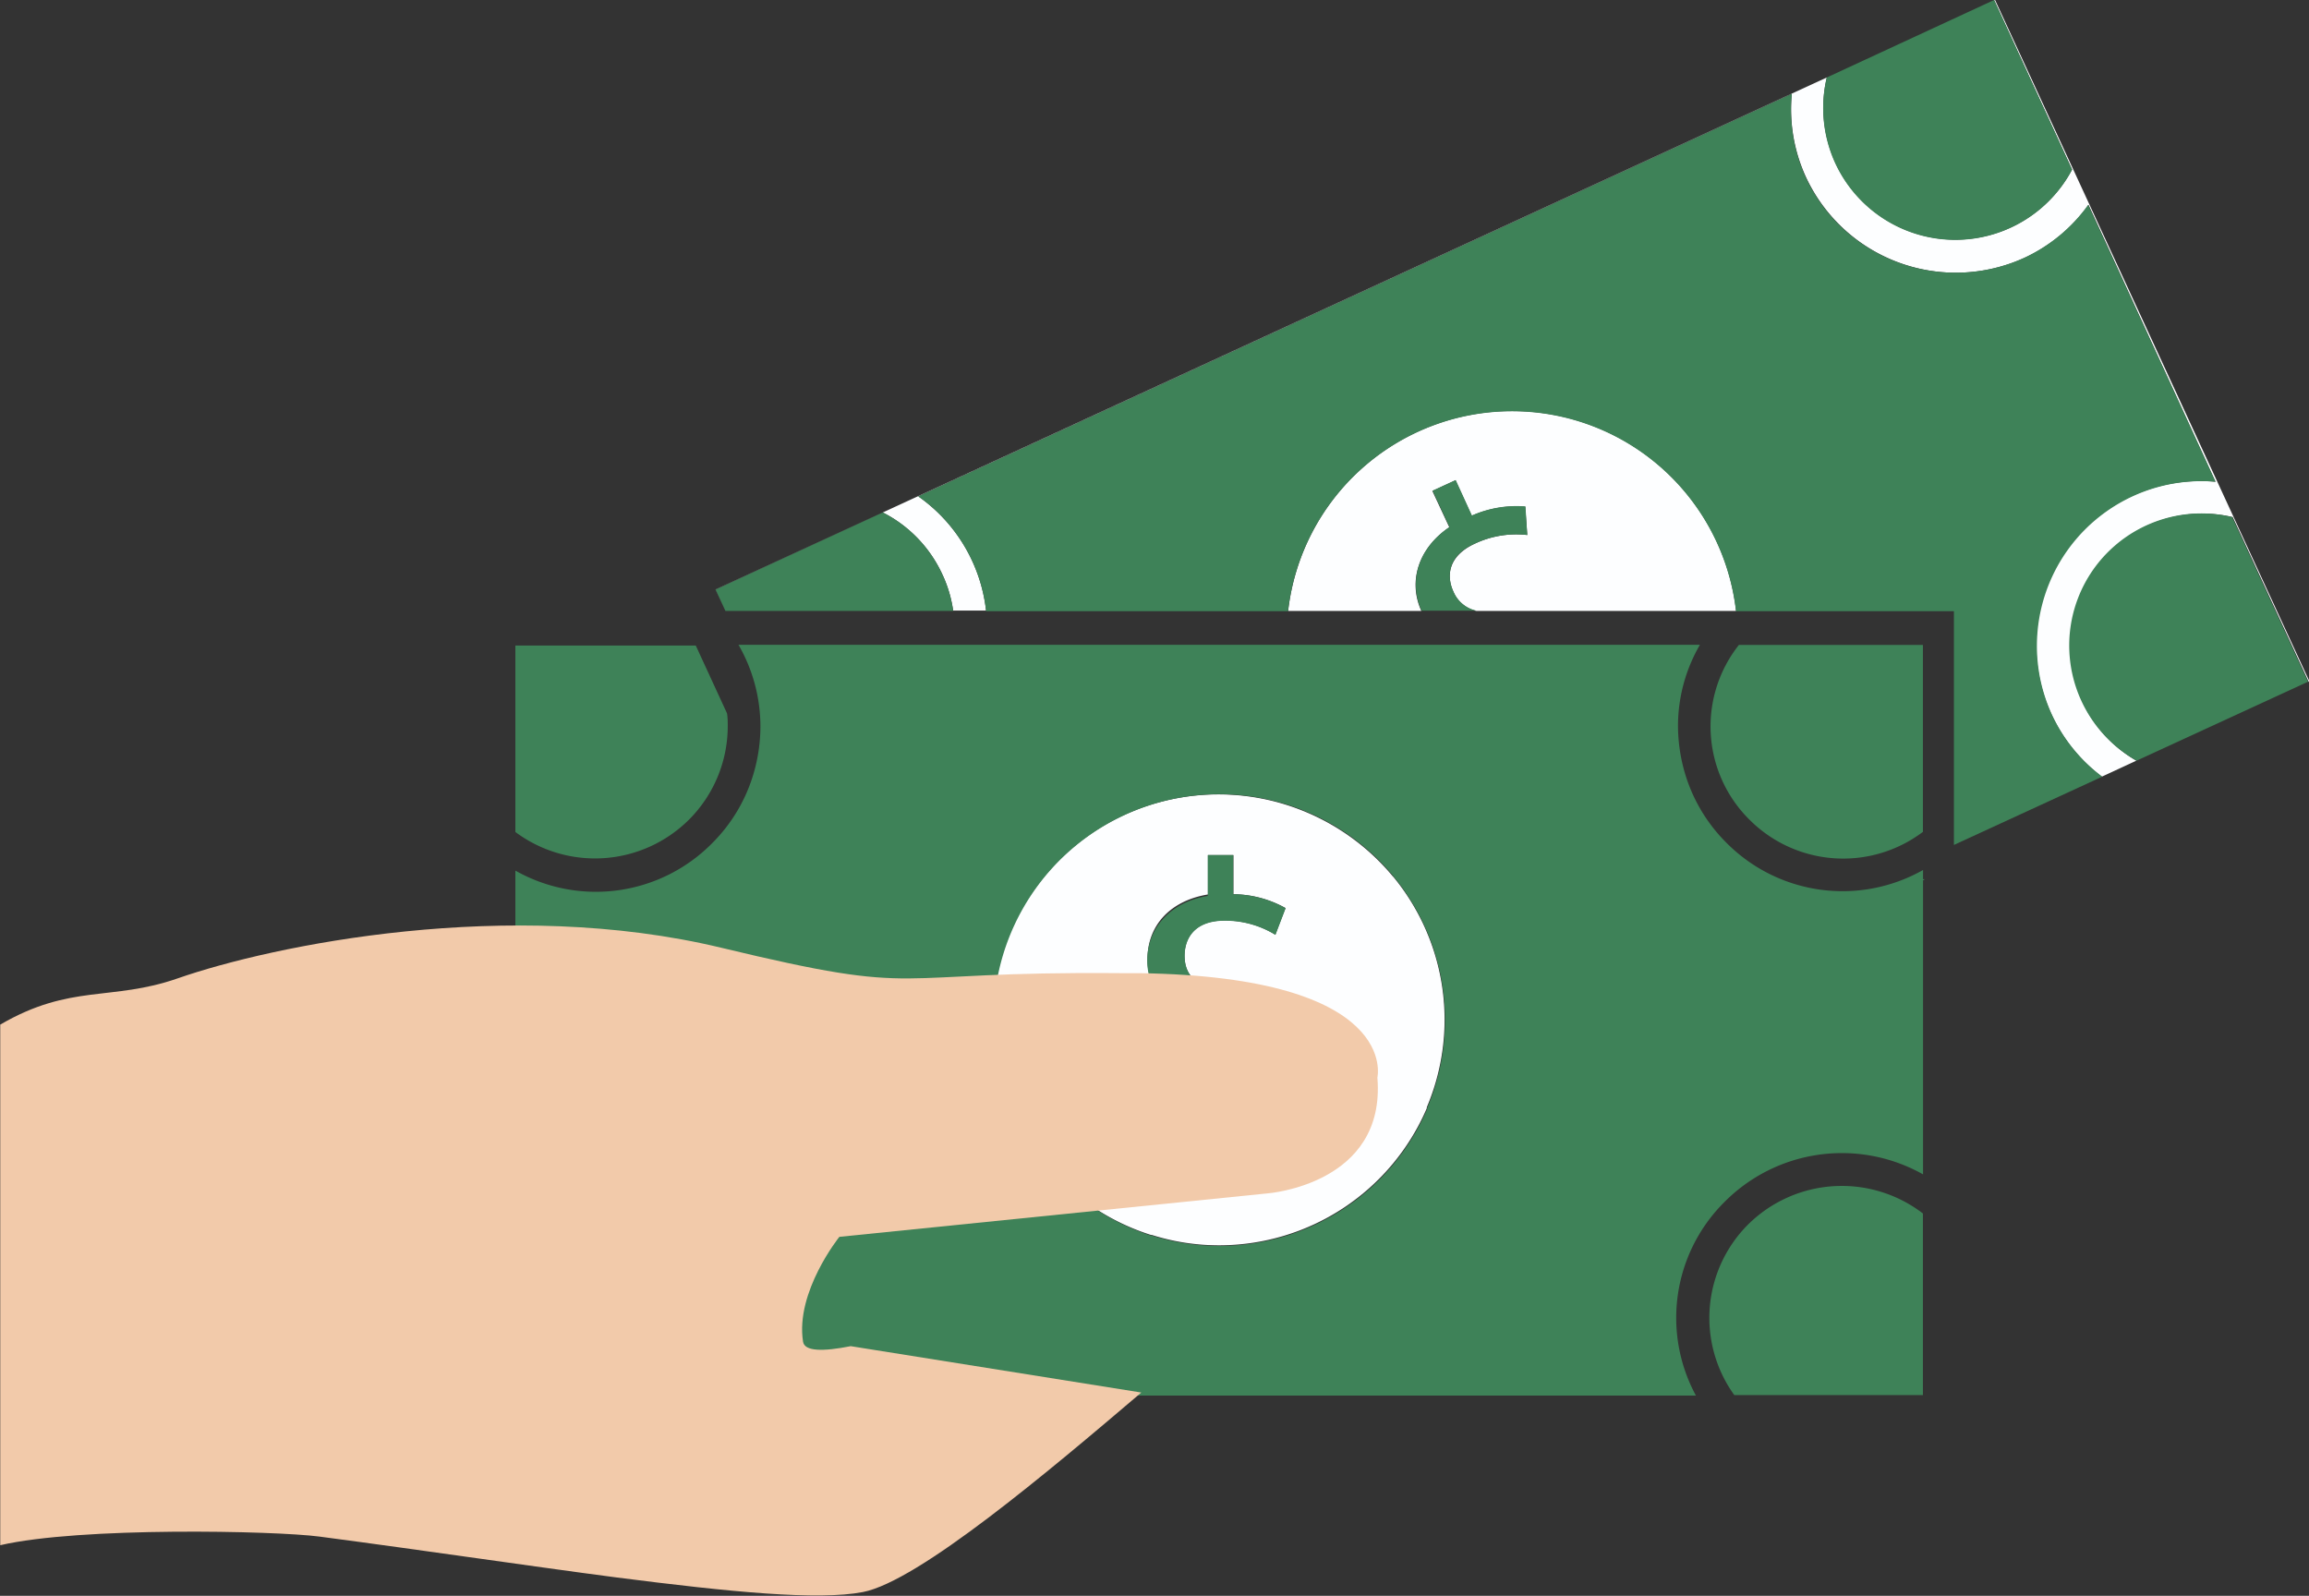 <svg xmlns="http://www.w3.org/2000/svg" viewBox="0 0 190.72 131.81"><rect x="0" y="0" width="190.72" height="131.81" fill="#333333" stroke="none"/><defs><style>.cls-1{fill:#fdfeff;}.cls-2{fill:#3e8258;}.cls-3{fill:#f2caaa;}</style></defs><title>moeny</title><g id="Layer_2" data-name="Layer 2"><g id="Layer_1-2" data-name="Layer 1"><path class="cls-1" d="M119.71,43.55l-1.4-3,1.91-.88,1.34,2.93a9.1,9.1,0,0,1,4.42-.75l.17,2.34a8,8,0,0,0-4.3.7c-2.32,1.07-2.37,2.78-1.79,4a2.68,2.68,0,0,0,1.88,1.57H143.4a18.62,18.62,0,0,0-37,0h11C116.28,48,117.18,45.26,119.71,43.55Z"/><path class="cls-1" d="M172,57.94a10.93,10.93,0,0,1,12.42-15.23l6.27,13.6.08,0L164.79,0l-.08,0,6.44,14A10.91,10.91,0,0,1,150.89,6.4L59.11,48.69l.81,1.77h0l-.81-1.76,13.81-6.37a10.8,10.8,0,0,1,4.91,5.1,10.56,10.56,0,0,1,.9,3h2.72A13.35,13.35,0,0,0,75.85,41L148,7.75a13.46,13.46,0,0,0,1.15,6.83,13.66,13.66,0,0,0,18.13,6.69,13.48,13.48,0,0,0,5.23-4.35L183,39.79a13.57,13.57,0,0,0-9.39,24.36l2.85-1.32A10.9,10.9,0,0,1,172,57.94Z"/><path class="cls-2" d="M77.83,47.43a10.8,10.8,0,0,0-4.91-5.1L59.11,48.7l.81,1.76H78.73A10.56,10.56,0,0,0,77.83,47.43Z"/><path class="cls-2" d="M151.57,13.45a10.93,10.93,0,0,0,19.58.57L164.71,0,150.89,6.4A10.91,10.91,0,0,0,151.57,13.45Z"/><path class="cls-2" d="M184.37,42.71a10.91,10.91,0,0,0-7.89,20.12l14.16-6.52Z"/><path class="cls-2" d="M169.5,59.06A13.61,13.61,0,0,1,183,39.79L172.48,16.92a13.48,13.48,0,0,1-5.23,4.35,13.66,13.66,0,0,1-18.13-6.69A13.46,13.46,0,0,1,148,7.75L75.85,41a13.35,13.35,0,0,1,5.6,9.48h24.94a18.62,18.62,0,0,1,37,0h18V69.79l12.25-5.64A13.52,13.52,0,0,1,169.5,59.06Z"/><path class="cls-2" d="M120.06,48.89c-.58-1.24-.53-3,1.79-4a8,8,0,0,1,4.3-.7L126,41.83a9.1,9.1,0,0,0-4.42.75l-1.34-2.93-1.91.88,1.4,3c-2.53,1.71-3.43,4.42-2.31,6.91h4.54A2.68,2.68,0,0,1,120.06,48.89Z"/><path class="cls-1" d="M115.09,72.44A18.77,18.77,0,0,0,108,67.13a18.64,18.64,0,0,0-26,17.14c0,.65,0,1.29.1,1.91a19.07,19.07,0,0,0,.49,2.65A18.71,18.71,0,0,0,95.06,102l.07,0a18.35,18.35,0,0,0,5.58.86,18.67,18.67,0,0,0,17.14-11.32l0-.08a18.56,18.56,0,0,0-2.79-19.07Zm-20,21a6.59,6.59,0,0,1-.59-.36l.13-.33.68-1.9a8.18,8.18,0,0,0,1.92.94,8.68,8.68,0,0,0,2.84.5c2.36,0,3.74-1.36,3.74-3.26s-1.08-3-3.54-4c-3.4-1.34-5.49-2.9-5.49-5.8s2-4.86,5-5.35V70.63h2.1v3.23A9,9,0,0,1,106.18,75l-.84,2.2a7.93,7.93,0,0,0-4.19-1.17c-2.56,0-3.31,1.54-3.31,2.9,0,1.7,1,2.56,3.92,3.79,3.42,1.4,5.15,3.1,5.15,6.06,0,2.66-1.83,5.12-5.26,5.65v3.47H99.56V94.59a7.93,7.93,0,0,1-1-.07A9.93,9.93,0,0,1,95.08,93.48Z"/><path class="cls-2" d="M56.9,67.71A10.92,10.92,0,0,0,60.11,60c0-.36,0-.72-.06-1.08l-2.58-5.6H42.57v15.4h0A11,11,0,0,0,56.9,67.71Z"/><path class="cls-2" d="M144.51,67.71a10.93,10.93,0,0,0,14.32,1V53.27h-15.2a10.84,10.84,0,0,0,.88,14.44Z"/><path class="cls-2" d="M144.4,101.13a10.9,10.9,0,0,0-1.15,14.1h15.58v-15A11,11,0,0,0,144.4,101.13Z"/><path class="cls-2" d="M158.84,72.64v-.78a13.5,13.5,0,0,1-16.24-2.25,13.49,13.49,0,0,1-3.5-6,14,14,0,0,1-.5-3.67,13.38,13.38,0,0,1,1.81-6.68H61A13.51,13.51,0,0,1,62.81,60a13.9,13.9,0,0,1-.53,3.77,13.47,13.47,0,0,1-3.47,5.89,13.5,13.5,0,0,1-16.24,2.25V96.92a13.6,13.6,0,0,1,20.13,12,13.49,13.49,0,0,1-1.62,6.35h79a13.48,13.48,0,0,1,2.37-16A13.66,13.66,0,0,1,158.84,97V72.7l.09,0V72.6Zm-58.13,30.27a18.35,18.35,0,0,1-5.58-.86l-.07,0a18.71,18.71,0,0,1-12.41-13.2,19.07,19.07,0,0,1-.49-2.65c-.06-.62-.1-1.26-.1-1.91a18.65,18.65,0,1,1,35.82,7.24l0,.08A18.67,18.67,0,0,1,100.71,102.91Z"/><path class="cls-2" d="M98.57,94.52a7.93,7.93,0,0,0,1,.07v3.33h2.09V94.45c3.43-.53,5.26-3,5.26-5.65,0-3-1.73-4.66-5.15-6.06-2.9-1.23-3.92-2.09-3.92-3.79,0-1.36.75-2.9,3.31-2.9a7.93,7.93,0,0,1,4.19,1.17l.84-2.2a9,9,0,0,0-4.33-1.16V70.63h-2.1V74c-3,.49-5,2.59-5,5.35s2.09,4.46,5.49,5.8c2.46,1,3.54,2.13,3.54,4s-1.38,3.26-3.74,3.26a8.68,8.68,0,0,1-2.84-.5,12.62,12.62,0,0,1,1,1.76C98.35,93.89,98.45,94.21,98.57,94.52Z"/><path class="cls-3" d="M14.68,80.81c7.86-2.74,27.33-6.76,44.93-2.52,17.16,4.13,13.06,1.91,32.9,2.09l1.57,0c21.66.31,19.69,8.63,19.69,8.63.73,8.83-9.07,9.56-9.07,9.56l-35.37,3.59s-3.65,4.54-3,8.66c.12.8,1.61.83,3.94.37l24,3.83c-7.6,6.47-18.39,15.59-23,16.48-3.7.71-10.94,0-20.37-1.21-7.12-.93-15.48-2.18-24.5-3.37-3.69-.49-19.79-.82-26.38.71v-43C5.83,81.24,9.21,82.72,14.68,80.81Z"/></g></g></svg>